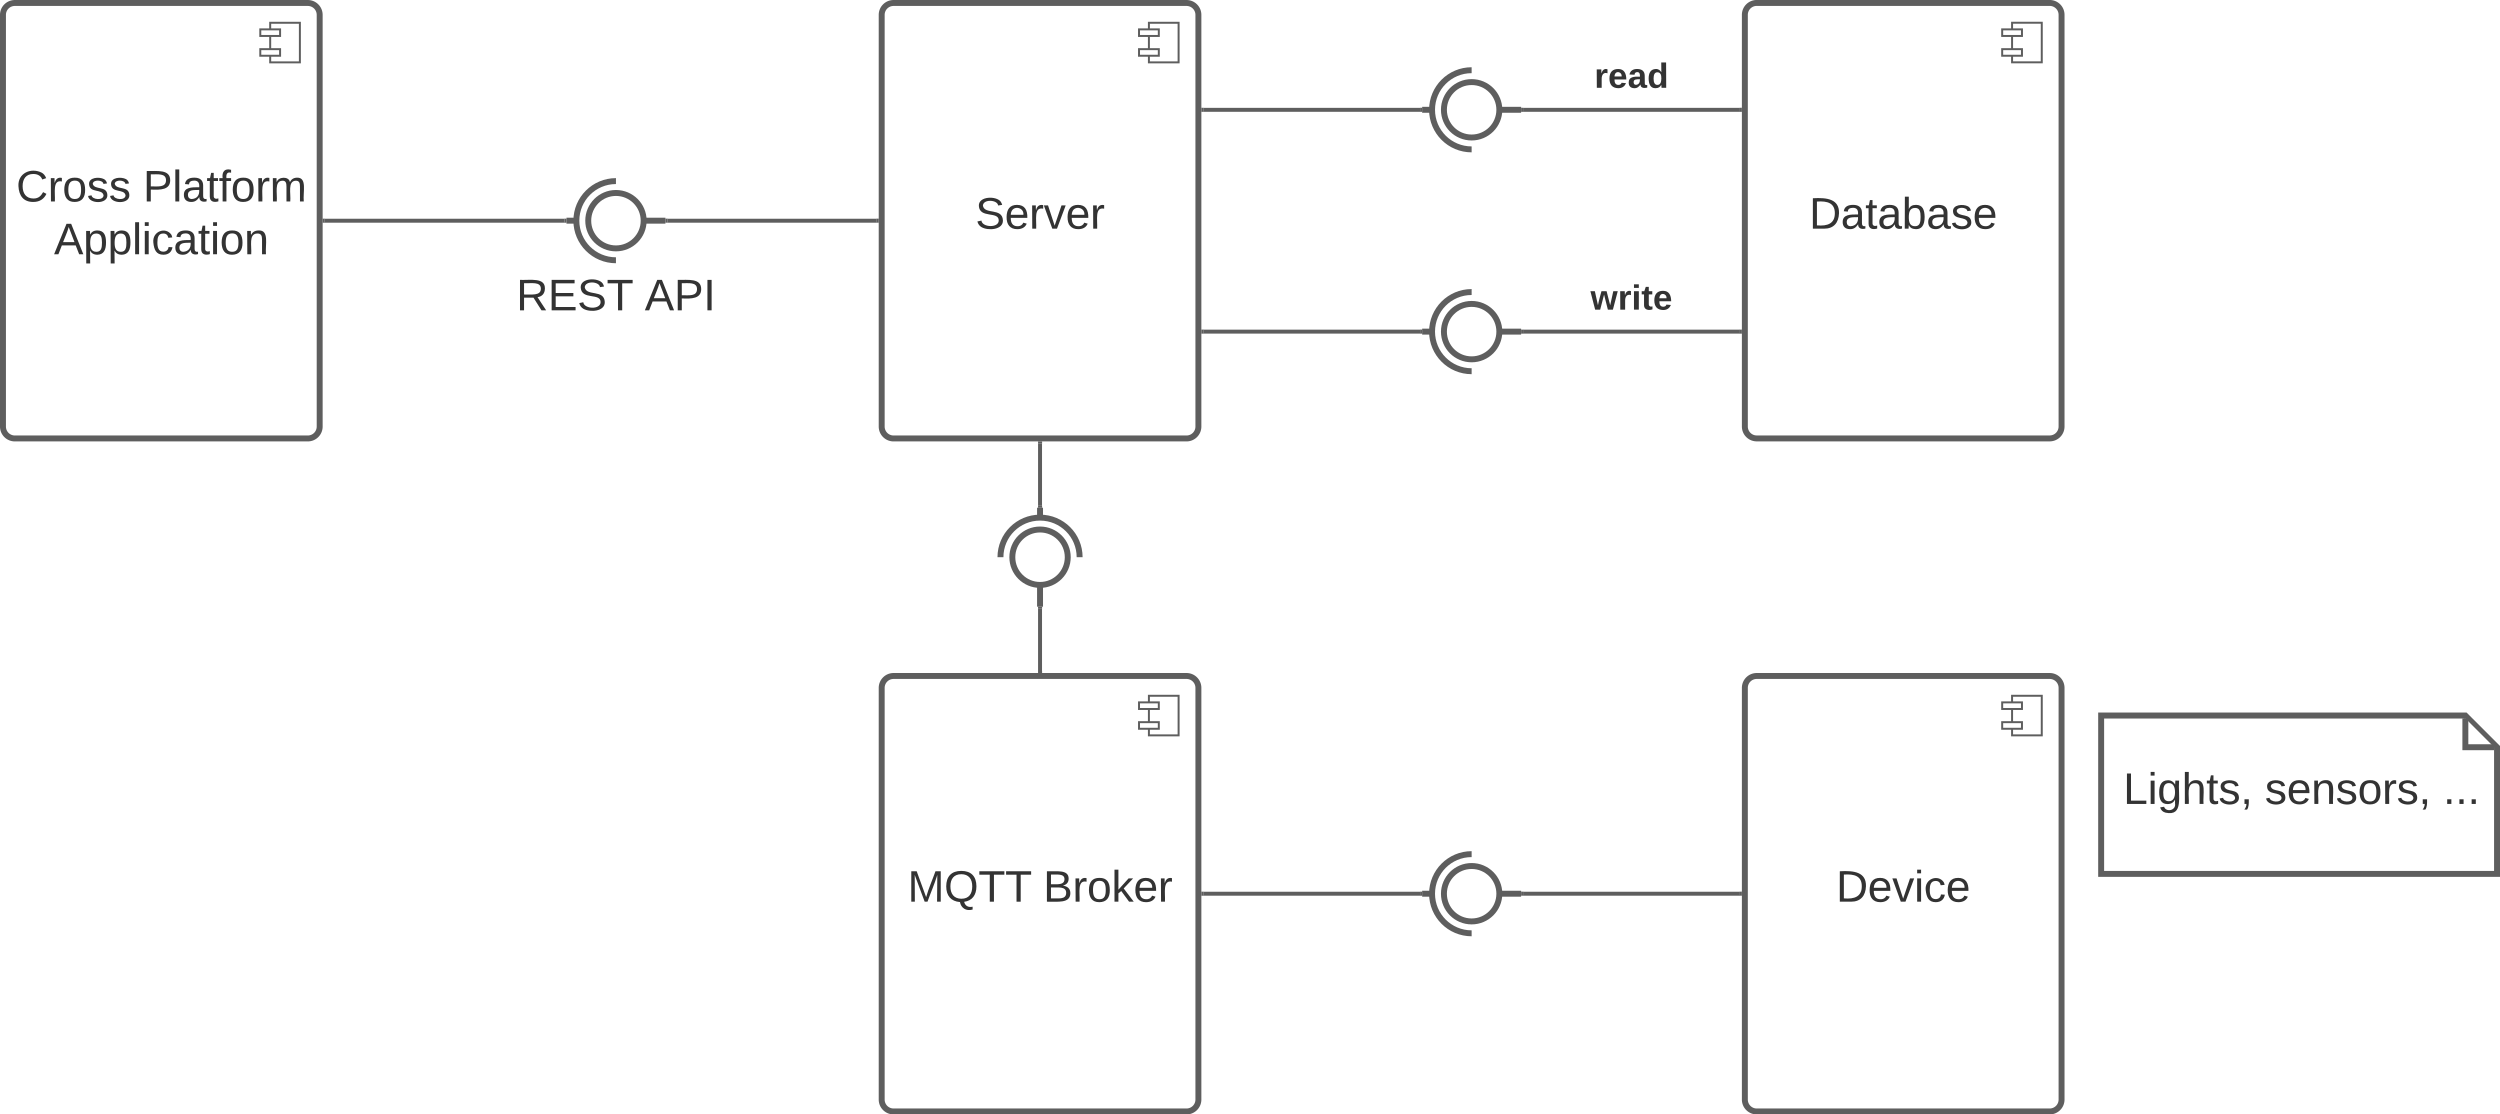 <svg xmlns="http://www.w3.org/2000/svg" xmlns:xlink="http://www.w3.org/1999/xlink" xmlns:lucid="lucid" width="1263" height="563.01"><g transform="translate(-338.5 -379.913)" lucid:page-tab-id="iibJEz0Tvtkl"><path d="M0 0h1870.87v1322.84H0z" fill="#fff"/><path d="M340 387.42a6 6 0 0 1 6-6h148a6 6 0 0 1 6 6v208a6 6 0 0 1-6 6H346a6 6 0 0 1-6-6z" stroke="#5e5e5e" stroke-width="3" fill="#fff"/><path d="M490 391.42h-15v20h15z" stroke="#5e5e5e" fill="#fff"/><path d="M480 394.75h-10v3.33h10zm0 10h-10v3.33h10z" stroke="#5e5e5e" fill="#fff"/><use xlink:href="#a" transform="matrix(1,0,0,1,340,381.417) translate(6.703 100.278)"/><use xlink:href="#b" transform="matrix(1,0,0,1,340,381.417) translate(70.777 100.278)"/><use xlink:href="#c" transform="matrix(1,0,0,1,340,381.417) translate(25.777 126.944)"/><path d="M783.93 387.42a6 6 0 0 1 6-6h148a6 6 0 0 1 6 6v208a6 6 0 0 1-6 6h-148a6 6 0 0 1-6-6z" stroke="#5e5e5e" stroke-width="3" fill="#fff"/><path d="M933.93 391.42h-15v20h15z" stroke="#5e5e5e" fill="#fff"/><path d="M923.93 394.75h-10v3.33h10zm0 10h-10v3.33h10z" stroke="#5e5e5e" fill="#fff"/><use xlink:href="#d" transform="matrix(1,0,0,1,783.933,381.417) translate(47.351 114.028)"/><path d="M674.68 491.4h-11M629.68 491.4h-5" stroke="#5e5e5e" stroke-width="3" fill="none"/><path d="M649.68 505.4c-7.73 0-14-6.25-14-14 0-7.72 6.27-14 14-14 7.74 0 14 6.28 14 14 0 7.75-6.26 14-14 14z" stroke="#5e5e5e" stroke-width="3" fill="#fff"/><path d="M649.68 471.4c-11.04 0-20 8.97-20 20 0 11.06 8.96 20 20 20" stroke="#5e5e5e" stroke-width="3" fill="none"/><path d="M674.68 491.4a.8.8 0 0 1-.8.8h-9.4a.8.8 0 0 1-.8-.8.8.8 0 0 1 .8-.8h9.4a.8.8 0 0 1 .8.8z" fill="none"/><path d="M675.68 491.42h105.75" stroke="#5e5e5e" stroke-width="2" fill="none"/><path d="M675.7 492.42h-1.02v-2h1.03zM782.43 492.42h-1.02v-2h1.03z" stroke="#5e5e5e" stroke-width=".05" fill="#5e5e5e"/><path d="M623.68 491.42H502.5" stroke="#5e5e5e" stroke-width="2" fill="none"/><path d="M624.68 492.42h-1.02v-2h1.02zM502.53 492.42h-1.03v-2h1.03z" stroke="#5e5e5e" stroke-width=".05" fill="#5e5e5e"/><path d="M1220 387.4a6 6 0 0 1 6-6h148a6 6 0 0 1 6 6v208a6 6 0 0 1-6 6h-148a6 6 0 0 1-6-6z" stroke="#5e5e5e" stroke-width="3" fill="#fff"/><path d="M1370 391.4h-15v20h15z" stroke="#5e5e5e" fill="#fff"/><path d="M1360 394.75h-10v3.33h10zm0 10h-10v3.33h10z" stroke="#5e5e5e" fill="#fff"/><use xlink:href="#e" transform="matrix(1,0,0,1,1220,381.413) translate(32.505 114.028)"/><path d="M1220 727.42a6 6 0 0 1 6-6h148a6 6 0 0 1 6 6v208a6 6 0 0 1-6 6h-148a6 6 0 0 1-6-6z" stroke="#5e5e5e" stroke-width="3" fill="#fff"/><path d="M1370 731.42h-15v20h15z" stroke="#5e5e5e" fill="#fff"/><path d="M1360 734.75h-10v3.34h10zm0 10h-10v3.34h10z" stroke="#5e5e5e" fill="#fff"/><use xlink:href="#f" transform="matrix(1,0,0,1,1220,721.421) translate(46.116 114.028)"/><path d="M783.93 727.42a6 6 0 0 1 6-6h148a6 6 0 0 1 6 6v208a6 6 0 0 1-6 6h-148a6 6 0 0 1-6-6z" stroke="#5e5e5e" stroke-width="3" fill="#fff"/><path d="M933.93 731.42h-15v20h15z" stroke="#5e5e5e" fill="#fff"/><path d="M923.93 734.75h-10v3.34h10zm0 10h-10v3.34h10z" stroke="#5e5e5e" fill="#fff"/><use xlink:href="#g" transform="matrix(1,0,0,1,783.933,721.421) translate(13.091 114.028)"/><use xlink:href="#h" transform="matrix(1,0,0,1,783.933,721.421) translate(81.61 114.028)"/><path d="M1106.97 435.38h-11M1061.97 435.38h-5" stroke="#5e5e5e" stroke-width="3" fill="none"/><path d="M1081.97 449.38c-7.74 0-14-6.27-14-14s6.26-14 14-14c7.73 0 14 6.27 14 14s-6.27 14-14 14z" stroke="#5e5e5e" stroke-width="3" fill="#fff"/><path d="M1081.97 415.38c-11.05 0-20 8.96-20 20 0 11.05 8.95 20 20 20" stroke="#5e5e5e" stroke-width="3" fill="none"/><path d="M1106.97 435.38a.8.8 0 0 1-.8.8h-9.4a.8.8 0 0 1-.8-.8.8.8 0 0 1 .8-.8h9.4a.8.8 0 0 1 .8.8z" fill="none"/><path d="M1107.97 435.4h109.53" stroke="#5e5e5e" stroke-width="2" fill="none"/><path d="M1108 436.4h-1.03v-2h1.02zM1218.5 436.4h-1.03v-2h1.03z" stroke="#5e5e5e" stroke-width=".05" fill="#5e5e5e"/><use xlink:href="#i" transform="matrix(1,0,0,1,1143.993,410.053) translate(0 14.222)"/><path d="M1055.97 435.4H946.43" stroke="#5e5e5e" stroke-width="2" fill="none"/><path d="M1056.97 436.4h-1.03v-2h1.03zM946.46 436.4h-1.03v-2h1.03z" stroke="#5e5e5e" stroke-width=".05" fill="#5e5e5e"/><path d="M1106.97 547.45h-11M1061.97 547.45h-5" stroke="#5e5e5e" stroke-width="3" fill="none"/><path d="M1081.97 561.45c-7.74 0-14-6.27-14-14s6.26-14 14-14c7.73 0 14 6.27 14 14s-6.27 14-14 14z" stroke="#5e5e5e" stroke-width="3" fill="#fff"/><path d="M1081.97 527.45c-11.05 0-20 8.95-20 20 0 11.04 8.95 20 20 20" stroke="#5e5e5e" stroke-width="3" fill="none"/><path d="M1106.97 547.45a.8.8 0 0 1-.8.8h-9.4a.8.8 0 0 1-.8-.8.8.8 0 0 1 .8-.8h9.4a.8.8 0 0 1 .8.8z" fill="none"/><path d="M1107.97 547.45h109.53" stroke="#5e5e5e" stroke-width="2" fill="none"/><path d="M1108 548.45h-1.03v-2h1.02zM1218.5 548.45h-1.03v-2h1.03z" stroke="#5e5e5e" stroke-width=".05" fill="#5e5e5e"/><use xlink:href="#j" transform="matrix(1,0,0,1,1142.017,522.119) translate(0 14.222)"/><path d="M1055.97 547.45H946.43" stroke="#5e5e5e" stroke-width="2" fill="none"/><path d="M1056.97 548.45h-1.03v-2h1.03zM946.46 548.45h-1.03v-2h1.03z" stroke="#5e5e5e" stroke-width=".05" fill="#5e5e5e"/><path d="M863.93 686.42v-11M863.93 641.42v-5" stroke="#5e5e5e" stroke-width="3" fill="none"/><path d="M849.93 661.42c0-7.73 6.27-14 14-14s14 6.27 14 14-6.27 14-14 14-14-6.27-14-14z" stroke="#5e5e5e" stroke-width="3" fill="#fff"/><path d="M883.93 661.42c0-11.05-8.95-20-20-20-11.04 0-20 8.95-20 20" stroke="#5e5e5e" stroke-width="3" fill="none"/><path d="M863.93 686.42a.8.8 0 0 1-.8-.8v-9.4a.8.8 0 0 1 .8-.8.8.8 0 0 1 .8.8v9.4a.8.8 0 0 1-.8.8z" fill="none"/><path d="M863.93 687.42v31.5" stroke="#5e5e5e" stroke-width="2" fill="none"/><path d="M864.93 687.45h-2v-1.03h2zM864.93 719.92h-2v-1.02h2z" stroke="#5e5e5e" stroke-width=".05" fill="#5e5e5e"/><path d="M863.93 635.42v-31.5" stroke="#5e5e5e" stroke-width="2" fill="none"/><path d="M864.93 636.42h-2v-1.03h2zM864.93 603.94h-2v-1.02h2z" stroke="#5e5e5e" stroke-width=".05" fill="#5e5e5e"/><g><path d="M1106.97 831.42h-11M1061.97 831.42h-5" stroke="#5e5e5e" stroke-width="3" fill="none"/><path d="M1081.97 845.42c-7.74 0-14-6.27-14-14s6.26-14 14-14c7.73 0 14 6.27 14 14s-6.27 14-14 14z" stroke="#5e5e5e" stroke-width="3" fill="#fff"/><path d="M1081.97 811.42c-11.05 0-20 8.96-20 20 0 11.05 8.95 20 20 20" stroke="#5e5e5e" stroke-width="3" fill="none"/><path d="M1106.97 831.42a.8.8 0 0 1-.8.8h-9.4a.8.8 0 0 1-.8-.8.8.8 0 0 1 .8-.8h9.4a.8.8 0 0 1 .8.8z" fill="none"/></g><path d="M1107.97 831.42h109.53" stroke="#5e5e5e" stroke-width="2" fill="none"/><path d="M1108 832.42h-1.03v-2h1.02zM1218.5 832.42h-1.03v-2h1.03z" stroke="#5e5e5e" stroke-width=".05" fill="#5e5e5e"/><path d="M1055.97 831.42H946.43" stroke="#5e5e5e" stroke-width="2" fill="none"/><path d="M1056.97 832.42h-1.03v-2h1.03zM946.46 832.42h-1.03v-2h1.03z" stroke="#5e5e5e" stroke-width=".05" fill="#5e5e5e"/><path d="M529.68 507.4a6 6 0 0 1 6-6h228a6 6 0 0 1 6 6v48a6 6 0 0 1-6 6h-228a6 6 0 0 1-6-6z" stroke="#000" stroke-opacity="0" stroke-width="3" fill="#fff" fill-opacity="0"/><g><use xlink:href="#k" transform="matrix(1,0,0,1,534.683,506.413) translate(64.66 30.278)"/><use xlink:href="#l" transform="matrix(1,0,0,1,534.683,506.413) translate(129.537 30.278)"/></g><path d="M1400 741.4h184l16 16v64h-200z" stroke="#5e5e5e" stroke-width="3" fill="#fff"/><path d="M1584 742.84v14.57h14.57" stroke="#5e5e5e" stroke-width="3" fill="#fff"/><g><use xlink:href="#m" transform="matrix(1,0,0,1,1405,746.413) translate(0 39.653)"/><use xlink:href="#n" transform="matrix(1,0,0,1,1405,746.413) translate(6.173 39.653)"/><use xlink:href="#o" transform="matrix(1,0,0,1,1405,746.413) translate(77.716 39.653)"/><use xlink:href="#p" transform="matrix(1,0,0,1,1405,746.413) translate(167.778 39.653)"/></g><defs><path fill="#333" d="M212-179c-10-28-35-45-73-45-59 0-87 40-87 99 0 60 29 101 89 101 43 0 62-24 78-52l27 14C228-24 195 4 139 4 59 4 22-46 18-125c-6-104 99-153 187-111 19 9 31 26 39 46" id="q"/><path fill="#333" d="M114-163C36-179 61-72 57 0H25l-1-190h30c1 12-1 29 2 39 6-27 23-49 58-41v29" id="r"/><path fill="#333" d="M100-194c62-1 85 37 85 99 1 63-27 99-86 99S16-35 15-95c0-66 28-99 85-99zM99-20c44 1 53-31 53-75 0-43-8-75-51-75s-53 32-53 75 10 74 51 75" id="s"/><path fill="#333" d="M135-143c-3-34-86-38-87 0 15 53 115 12 119 90S17 21 10-45l28-5c4 36 97 45 98 0-10-56-113-15-118-90-4-57 82-63 122-42 12 7 21 19 24 35" id="t"/><g id="a"><use transform="matrix(0.062,0,0,0.062,0,0)" xlink:href="#q"/><use transform="matrix(0.062,0,0,0.062,15.988,0)" xlink:href="#r"/><use transform="matrix(0.062,0,0,0.062,23.333,0)" xlink:href="#s"/><use transform="matrix(0.062,0,0,0.062,35.679,0)" xlink:href="#t"/><use transform="matrix(0.062,0,0,0.062,46.79,0)" xlink:href="#t"/></g><path fill="#333" d="M30-248c87 1 191-15 191 75 0 78-77 80-158 76V0H30v-248zm33 125c57 0 124 11 124-50 0-59-68-47-124-48v98" id="u"/><path fill="#333" d="M24 0v-261h32V0H24" id="v"/><path fill="#333" d="M141-36C126-15 110 5 73 4 37 3 15-17 15-53c-1-64 63-63 125-63 3-35-9-54-41-54-24 1-41 7-42 31l-33-3c5-37 33-52 76-52 45 0 72 20 72 64v82c-1 20 7 32 28 27v20c-31 9-61-2-59-35zM48-53c0 20 12 33 32 33 41-3 63-29 60-74-43 2-92-5-92 41" id="w"/><path fill="#333" d="M59-47c-2 24 18 29 38 22v24C64 9 27 4 27-40v-127H5v-23h24l9-43h21v43h35v23H59v120" id="x"/><path fill="#333" d="M101-234c-31-9-42 10-38 44h38v23H63V0H32v-167H5v-23h27c-7-52 17-82 69-68v24" id="y"/><path fill="#333" d="M210-169c-67 3-38 105-44 169h-31v-121c0-29-5-50-35-48C34-165 62-65 56 0H25l-1-190h30c1 10-1 24 2 32 10-44 99-50 107 0 11-21 27-35 58-36 85-2 47 119 55 194h-31v-121c0-29-5-49-35-48" id="z"/><g id="b"><use transform="matrix(0.062,0,0,0.062,0,0)" xlink:href="#u"/><use transform="matrix(0.062,0,0,0.062,14.815,0)" xlink:href="#v"/><use transform="matrix(0.062,0,0,0.062,19.691,0)" xlink:href="#w"/><use transform="matrix(0.062,0,0,0.062,32.037,0)" xlink:href="#x"/><use transform="matrix(0.062,0,0,0.062,38.21,0)" xlink:href="#y"/><use transform="matrix(0.062,0,0,0.062,44.383,0)" xlink:href="#s"/><use transform="matrix(0.062,0,0,0.062,56.728,0)" xlink:href="#r"/><use transform="matrix(0.062,0,0,0.062,64.074,0)" xlink:href="#z"/></g><path fill="#333" d="M205 0l-28-72H64L36 0H1l101-248h38L239 0h-34zm-38-99l-47-123c-12 45-31 82-46 123h93" id="A"/><path fill="#333" d="M115-194c55 1 70 41 70 98S169 2 115 4C84 4 66-9 55-30l1 105H24l-1-265h31l2 30c10-21 28-34 59-34zm-8 174c40 0 45-34 45-75s-6-73-45-74c-42 0-51 32-51 76 0 43 10 73 51 73" id="B"/><path fill="#333" d="M24-231v-30h32v30H24zM24 0v-190h32V0H24" id="C"/><path fill="#333" d="M96-169c-40 0-48 33-48 73s9 75 48 75c24 0 41-14 43-38l32 2c-6 37-31 61-74 61-59 0-76-41-82-99-10-93 101-131 147-64 4 7 5 14 7 22l-32 3c-4-21-16-35-41-35" id="D"/><path fill="#333" d="M117-194c89-4 53 116 60 194h-32v-121c0-31-8-49-39-48C34-167 62-67 57 0H25l-1-190h30c1 10-1 24 2 32 11-22 29-35 61-36" id="E"/><g id="c"><use transform="matrix(0.062,0,0,0.062,0,0)" xlink:href="#A"/><use transform="matrix(0.062,0,0,0.062,14.815,0)" xlink:href="#B"/><use transform="matrix(0.062,0,0,0.062,27.16,0)" xlink:href="#B"/><use transform="matrix(0.062,0,0,0.062,39.506,0)" xlink:href="#v"/><use transform="matrix(0.062,0,0,0.062,44.383,0)" xlink:href="#C"/><use transform="matrix(0.062,0,0,0.062,49.259,0)" xlink:href="#D"/><use transform="matrix(0.062,0,0,0.062,60.37,0)" xlink:href="#w"/><use transform="matrix(0.062,0,0,0.062,72.716,0)" xlink:href="#x"/><use transform="matrix(0.062,0,0,0.062,78.889,0)" xlink:href="#C"/><use transform="matrix(0.062,0,0,0.062,83.765,0)" xlink:href="#s"/><use transform="matrix(0.062,0,0,0.062,96.111,0)" xlink:href="#E"/></g><path fill="#333" d="M185-189c-5-48-123-54-124 2 14 75 158 14 163 119 3 78-121 87-175 55-17-10-28-26-33-46l33-7c5 56 141 63 141-1 0-78-155-14-162-118-5-82 145-84 179-34 5 7 8 16 11 25" id="F"/><path fill="#333" d="M100-194c63 0 86 42 84 106H49c0 40 14 67 53 68 26 1 43-12 49-29l28 8c-11 28-37 45-77 45C44 4 14-33 15-96c1-61 26-98 85-98zm52 81c6-60-76-77-97-28-3 7-6 17-6 28h103" id="G"/><path fill="#333" d="M108 0H70L1-190h34L89-25l56-165h34" id="H"/><g id="d"><use transform="matrix(0.062,0,0,0.062,0,0)" xlink:href="#F"/><use transform="matrix(0.062,0,0,0.062,14.815,0)" xlink:href="#G"/><use transform="matrix(0.062,0,0,0.062,27.16,0)" xlink:href="#r"/><use transform="matrix(0.062,0,0,0.062,34.506,0)" xlink:href="#H"/><use transform="matrix(0.062,0,0,0.062,45.617,0)" xlink:href="#G"/><use transform="matrix(0.062,0,0,0.062,57.963,0)" xlink:href="#r"/></g><path fill="#333" d="M30-248c118-7 216 8 213 122C240-48 200 0 122 0H30v-248zM63-27c89 8 146-16 146-99s-60-101-146-95v194" id="I"/><path fill="#333" d="M115-194c53 0 69 39 70 98 0 66-23 100-70 100C84 3 66-7 56-30L54 0H23l1-261h32v101c10-23 28-34 59-34zm-8 174c40 0 45-34 45-75 0-40-5-75-45-74-42 0-51 32-51 76 0 43 10 73 51 73" id="J"/><g id="e"><use transform="matrix(0.062,0,0,0.062,0,0)" xlink:href="#I"/><use transform="matrix(0.062,0,0,0.062,15.988,0)" xlink:href="#w"/><use transform="matrix(0.062,0,0,0.062,28.333,0)" xlink:href="#x"/><use transform="matrix(0.062,0,0,0.062,34.506,0)" xlink:href="#w"/><use transform="matrix(0.062,0,0,0.062,46.852,0)" xlink:href="#J"/><use transform="matrix(0.062,0,0,0.062,59.198,0)" xlink:href="#w"/><use transform="matrix(0.062,0,0,0.062,71.543,0)" xlink:href="#t"/><use transform="matrix(0.062,0,0,0.062,82.654,0)" xlink:href="#G"/></g><g id="f"><use transform="matrix(0.062,0,0,0.062,0,0)" xlink:href="#I"/><use transform="matrix(0.062,0,0,0.062,15.988,0)" xlink:href="#G"/><use transform="matrix(0.062,0,0,0.062,28.333,0)" xlink:href="#H"/><use transform="matrix(0.062,0,0,0.062,39.444,0)" xlink:href="#C"/><use transform="matrix(0.062,0,0,0.062,44.321,0)" xlink:href="#D"/><use transform="matrix(0.062,0,0,0.062,55.432,0)" xlink:href="#G"/></g><path fill="#333" d="M240 0l2-218c-23 76-54 145-80 218h-23L58-218 59 0H30v-248h44l77 211c21-75 51-140 76-211h43V0h-30" id="K"/><path fill="#333" d="M140-251c81 0 123 46 123 126C263-53 228-8 163 1c7 30 30 48 69 40v23c-55 16-95-15-103-61C56-3 17-48 17-125c0-80 42-126 123-126zm0 227c63 0 89-41 89-101s-29-99-89-99c-61 0-89 39-89 99S79-25 140-24" id="L"/><path fill="#333" d="M127-220V0H93v-220H8v-28h204v28h-85" id="M"/><g id="g"><use transform="matrix(0.062,0,0,0.062,0,0)" xlink:href="#K"/><use transform="matrix(0.062,0,0,0.062,18.457,0)" xlink:href="#L"/><use transform="matrix(0.062,0,0,0.062,35.741,0)" xlink:href="#M"/><use transform="matrix(0.062,0,0,0.062,49.259,0)" xlink:href="#M"/></g><path fill="#333" d="M160-131c35 5 61 23 61 61C221 17 115-2 30 0v-248c76 3 177-17 177 60 0 33-19 50-47 57zm-97-11c50-1 110 9 110-42 0-47-63-36-110-37v79zm0 115c55-2 124 14 124-45 0-56-70-42-124-44v89" id="N"/><path fill="#333" d="M143 0L79-87 56-68V0H24v-261h32v163l83-92h37l-77 82L181 0h-38" id="O"/><g id="h"><use transform="matrix(0.062,0,0,0.062,0,0)" xlink:href="#N"/><use transform="matrix(0.062,0,0,0.062,14.815,0)" xlink:href="#r"/><use transform="matrix(0.062,0,0,0.062,22.16,0)" xlink:href="#s"/><use transform="matrix(0.062,0,0,0.062,34.506,0)" xlink:href="#O"/><use transform="matrix(0.062,0,0,0.062,45.617,0)" xlink:href="#G"/><use transform="matrix(0.062,0,0,0.062,57.963,0)" xlink:href="#r"/></g><path fill="#333" d="M135-150c-39-12-60 13-60 57V0H25l-1-190h47c2 13-1 29 3 40 6-28 27-53 61-41v41" id="P"/><path fill="#333" d="M185-48c-13 30-37 53-82 52C43 2 14-33 14-96s30-98 90-98c62 0 83 45 84 108H66c0 31 8 55 39 56 18 0 30-7 34-22zm-45-69c5-46-57-63-70-21-2 6-4 13-4 21h74" id="Q"/><path fill="#333" d="M133-34C117-15 103 5 69 4 32 3 11-16 11-54c-1-60 55-63 116-61 1-26-3-47-28-47-18 1-26 9-28 27l-52-2c7-38 36-58 82-57s74 22 75 68l1 82c-1 14 12 18 25 15v27c-30 8-71 5-69-32zm-48 3c29 0 43-24 42-57-32 0-66-3-65 30 0 17 8 27 23 27" id="R"/><path fill="#333" d="M88-194c31-1 46 15 58 34l-1-101h50l1 261h-48c-2-10 0-23-3-31C134-8 116 4 84 4 32 4 16-41 15-95c0-56 19-97 73-99zm17 164c33 0 40-30 41-66 1-37-9-64-41-64s-38 30-39 65c0 43 13 65 39 65" id="S"/><g id="i"><use transform="matrix(0.049,0,0,0.049,0,0)" xlink:href="#P"/><use transform="matrix(0.049,0,0,0.049,6.914,0)" xlink:href="#Q"/><use transform="matrix(0.049,0,0,0.049,16.79,0)" xlink:href="#R"/><use transform="matrix(0.049,0,0,0.049,26.667,0)" xlink:href="#S"/></g><path fill="#333" d="M231 0h-52l-39-155L100 0H48L-1-190h46L77-45c9-52 24-97 36-145h53l37 145 32-145h46" id="T"/><path fill="#333" d="M25-224v-37h50v37H25zM25 0v-190h50V0H25" id="U"/><path fill="#333" d="M115-3C79 11 28 4 28-45v-112H4v-33h27l15-45h31v45h36v33H77v99c-1 23 16 31 38 25v30" id="V"/><g id="j"><use transform="matrix(0.049,0,0,0.049,0,0)" xlink:href="#T"/><use transform="matrix(0.049,0,0,0.049,13.827,0)" xlink:href="#P"/><use transform="matrix(0.049,0,0,0.049,20.741,0)" xlink:href="#U"/><use transform="matrix(0.049,0,0,0.049,25.679,0)" xlink:href="#V"/><use transform="matrix(0.049,0,0,0.049,31.556,0)" xlink:href="#Q"/></g><path fill="#333" d="M233-177c-1 41-23 64-60 70L243 0h-38l-65-103H63V0H30v-248c88 3 205-21 203 71zM63-129c60-2 137 13 137-47 0-61-80-42-137-45v92" id="W"/><path fill="#333" d="M30 0v-248h187v28H63v79h144v27H63v87h162V0H30" id="X"/><g id="k"><use transform="matrix(0.062,0,0,0.062,0,0)" xlink:href="#W"/><use transform="matrix(0.062,0,0,0.062,15.988,0)" xlink:href="#X"/><use transform="matrix(0.062,0,0,0.062,30.802,0)" xlink:href="#F"/><use transform="matrix(0.062,0,0,0.062,45.617,0)" xlink:href="#M"/></g><path fill="#333" d="M33 0v-248h34V0H33" id="Y"/><g id="l"><use transform="matrix(0.062,0,0,0.062,0,0)" xlink:href="#A"/><use transform="matrix(0.062,0,0,0.062,14.815,0)" xlink:href="#u"/><use transform="matrix(0.062,0,0,0.062,29.63,0)" xlink:href="#Y"/></g><path fill="#333" d="M30 0v-248h33v221h125V0H30" id="Z"/><path fill="#333" d="M177-190C167-65 218 103 67 71c-23-6-38-20-44-43l32-5c15 47 100 32 89-28v-30C133-14 115 1 83 1 29 1 15-40 15-95c0-56 16-97 71-98 29-1 48 16 59 35 1-10 0-23 2-32h30zM94-22c36 0 50-32 50-73 0-42-14-75-50-75-39 0-46 34-46 75s6 73 46 73" id="aa"/><path fill="#333" d="M106-169C34-169 62-67 57 0H25v-261h32l-1 103c12-21 28-36 61-36 89 0 53 116 60 194h-32v-121c2-32-8-49-39-48" id="ab"/><path fill="#333" d="M68-38c1 34 0 65-14 84H32c9-13 17-26 17-46H33v-38h35" id="ac"/><g id="n"><use transform="matrix(0.062,0,0,0.062,0,0)" xlink:href="#Z"/><use transform="matrix(0.062,0,0,0.062,12.346,0)" xlink:href="#C"/><use transform="matrix(0.062,0,0,0.062,17.222,0)" xlink:href="#aa"/><use transform="matrix(0.062,0,0,0.062,29.568,0)" xlink:href="#ab"/><use transform="matrix(0.062,0,0,0.062,41.914,0)" xlink:href="#x"/><use transform="matrix(0.062,0,0,0.062,48.086,0)" xlink:href="#t"/><use transform="matrix(0.062,0,0,0.062,59.198,0)" xlink:href="#ac"/></g><g id="o"><use transform="matrix(0.062,0,0,0.062,0,0)" xlink:href="#t"/><use transform="matrix(0.062,0,0,0.062,11.111,0)" xlink:href="#G"/><use transform="matrix(0.062,0,0,0.062,23.457,0)" xlink:href="#E"/><use transform="matrix(0.062,0,0,0.062,35.802,0)" xlink:href="#t"/><use transform="matrix(0.062,0,0,0.062,46.914,0)" xlink:href="#s"/><use transform="matrix(0.062,0,0,0.062,59.259,0)" xlink:href="#r"/><use transform="matrix(0.062,0,0,0.062,66.605,0)" xlink:href="#t"/><use transform="matrix(0.062,0,0,0.062,77.716,0)" xlink:href="#ac"/></g><path fill="#333" d="M33 0v-38h34V0H33" id="ad"/><g id="p"><use transform="matrix(0.062,0,0,0.062,0,0)" xlink:href="#ad"/><use transform="matrix(0.062,0,0,0.062,6.173,0)" xlink:href="#ad"/><use transform="matrix(0.062,0,0,0.062,12.346,0)" xlink:href="#ad"/></g></defs></g></svg>